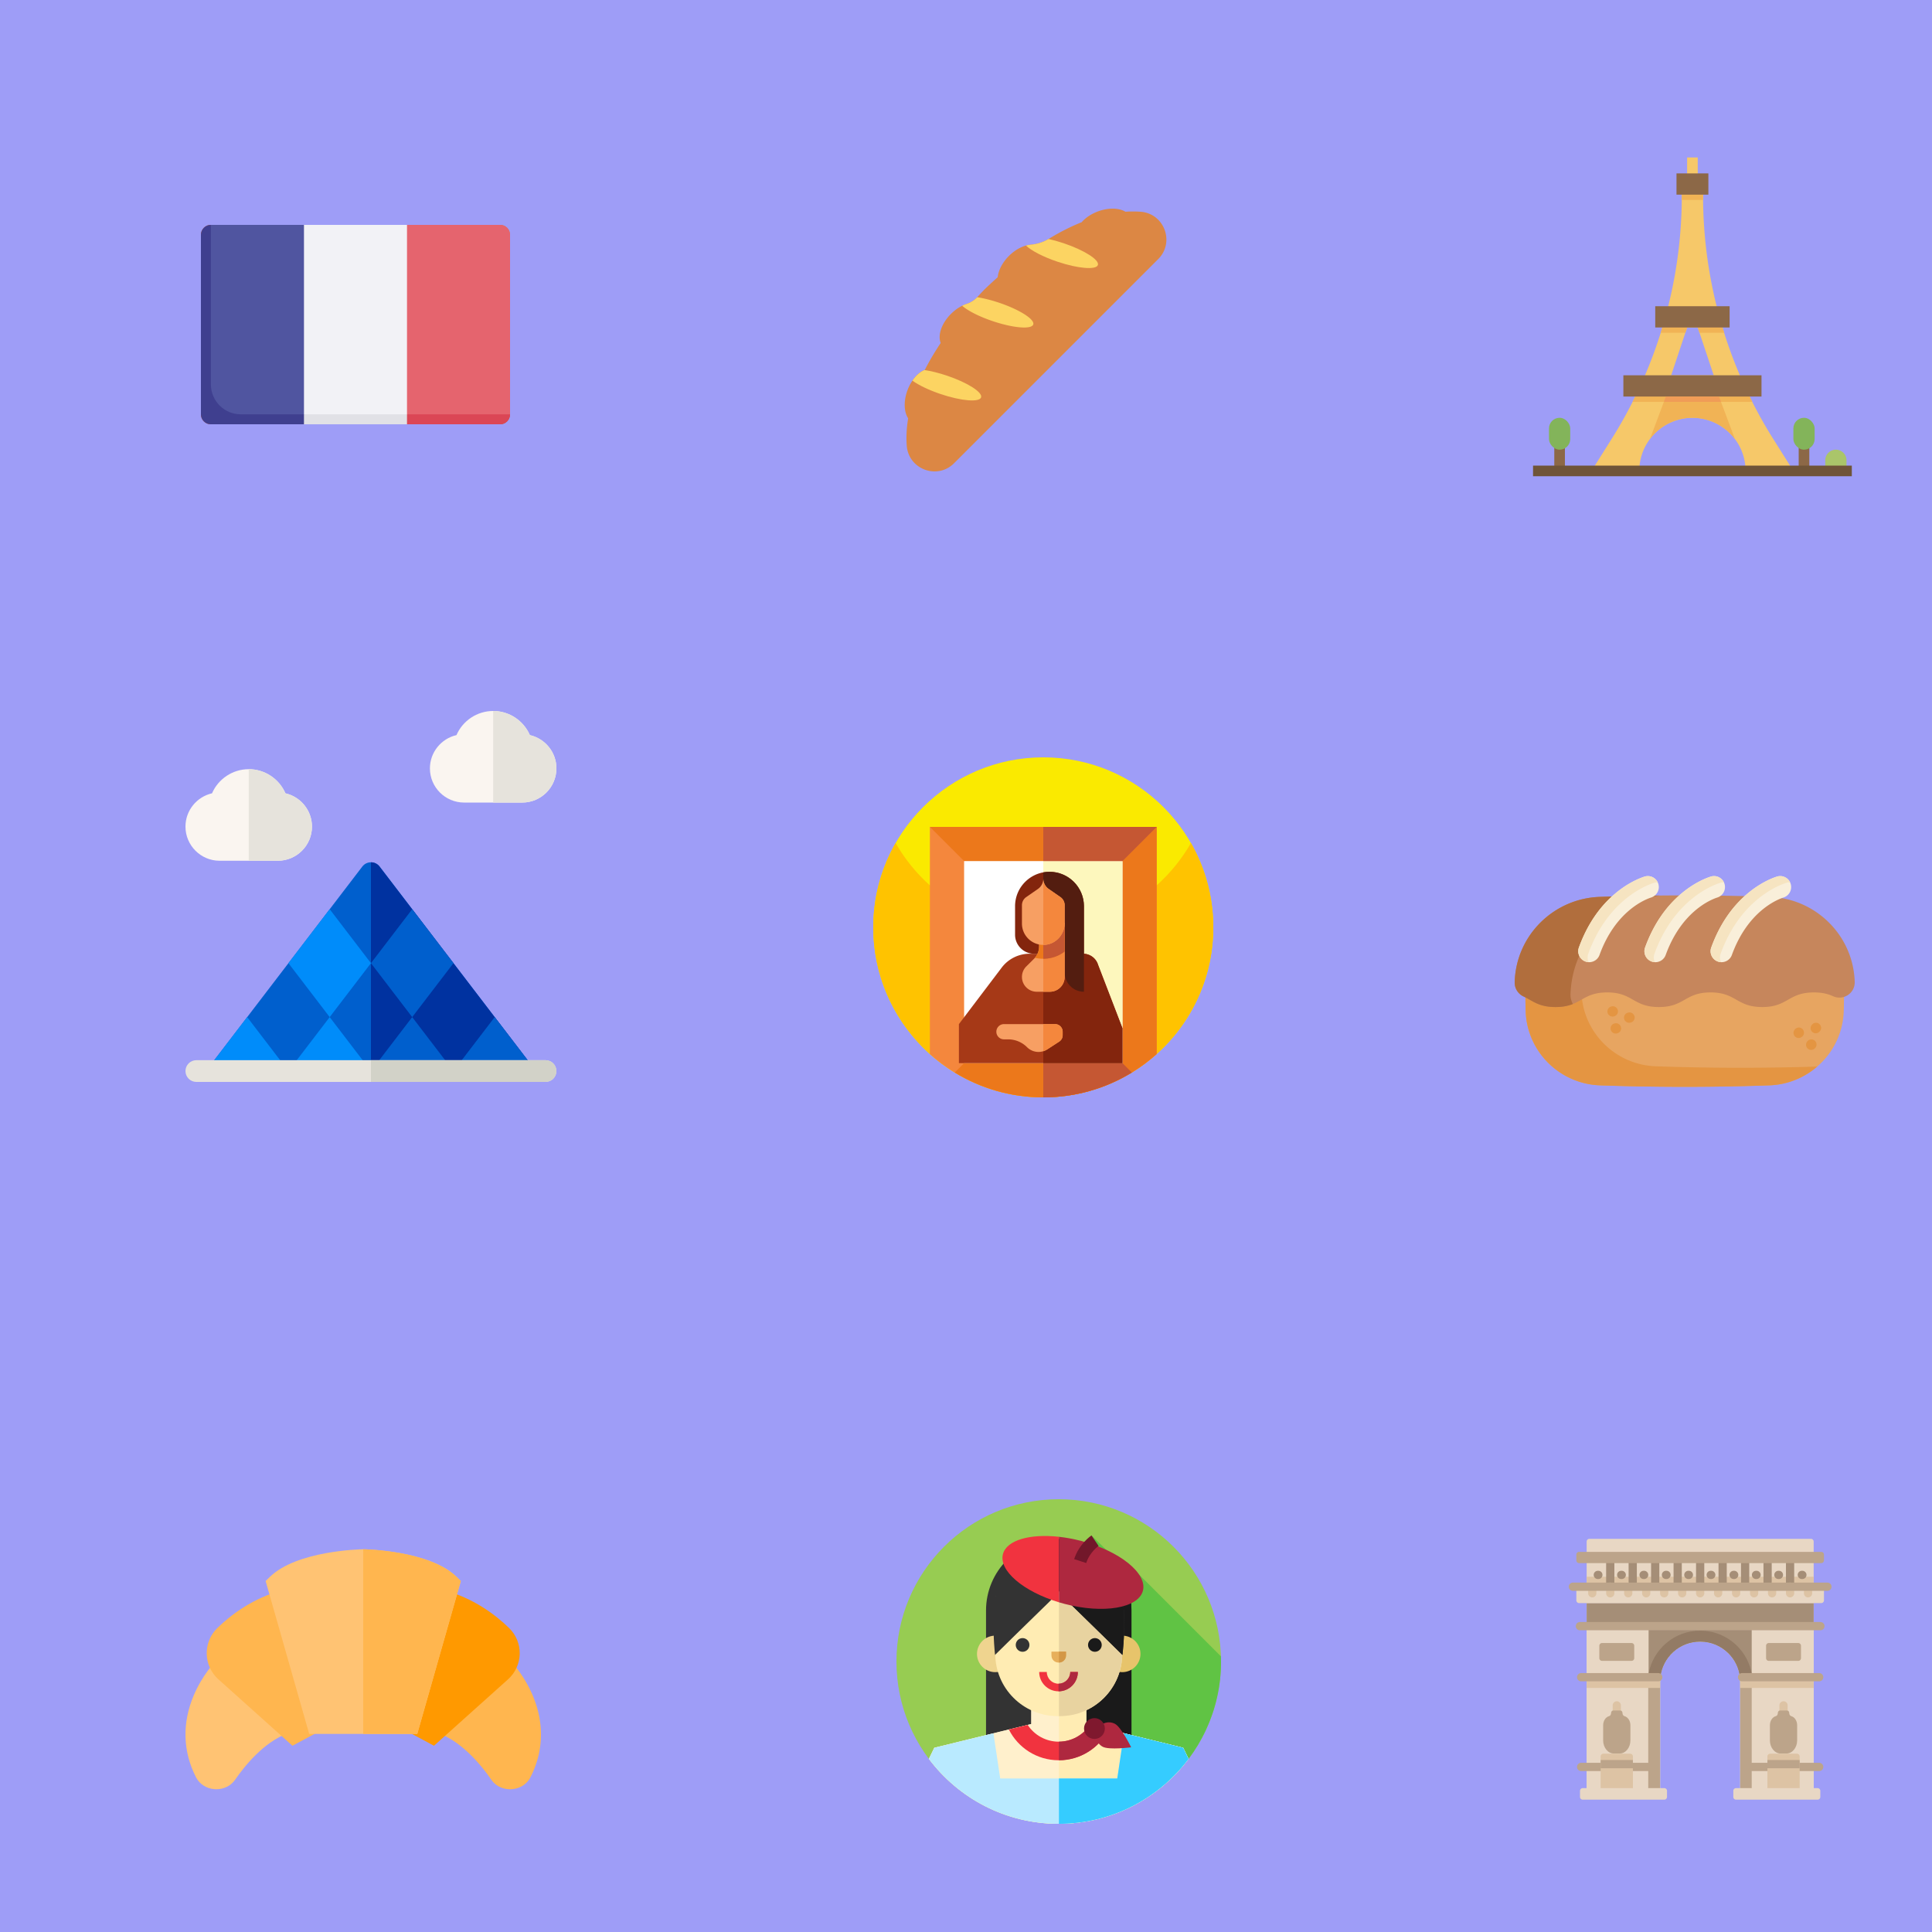 <svg version="1.1"
      xmlns="http://www.w3.org/2000/svg"
      xmlns:xlink="http://www.w3.org/1999/xlink"  id="snapshot-74605" width="250" height="250" viewBox="0 0 250 250"><desc>This image was made on Patterninja.com</desc><defs>
<!-- image 54116 -->
<g id="transformed-54116" data-image="54116" transform="translate(26, 22) rotate(0, 20, 20)"><g><svg version="1.1" width="40px" height="40px" viewBox="0 0 40 40"><g id="original-54116"><svg xmlns="http://www.w3.org/2000/svg" viewBox="0 0 512 512" xmlns:xlink="http://www.w3.org/1999/xlink" version="1.1" preserveAspectRatio="xMidYMid meet">
  <path d="M495.484 90.839H16.516L7.817 101v294.151c0 9.122 7.395 16.516 16.516 16.516H502l10-7.021v-297.29c0-9.123-7.395-16.517-16.516-16.517z" fill="rgba(149, 204, 129, 1)" stroke="none"/>
  <path d="M16.516 355.097V90.839C7.395 90.839 0 98.233 0 107.355v297.29c0 9.122 7.395 16.516 16.516 16.516h478.968c9.121 0 16.516-7.395 16.516-16.516H66.065c-27.365 0-49.549-22.183-49.549-49.548z" fill="rgba(125, 189, 128, 1)" stroke="none"/>
  <path d="M440.141 252.473L264.588 145.614a16.515 16.515 0 0 0-17.175 0L71.859 252.473c-2.643 1.609-2.643 5.446 0 7.054l175.553 106.859a16.515 16.515 0 0 0 17.175 0L440.14 259.527c2.644-1.609 2.644-5.445.001-7.054z" fill="rgba(255, 224, 125, 1)" stroke="none"/>
  <path d="M256 189.936c-24.565 0-45.998 13.407-57.382 33.302l-6.616 16.302a66.202 66.202 0 0 0-2.067 16.459c0 36.486 29.578 66.064 66.064 66.064 29.834 0 55.05-19.776 63.252-46.935l2.792-17.509c.013-.539.02-1.079.02-1.62.001-36.485-29.577-66.063-66.063-66.063z" fill="rgba(80, 85, 160, 1)" stroke="none"/>
  <path d="M192.002 239.541c45.894.372 89.785 12.681 127.25 35.589a65.88 65.88 0 0 0 2.792-17.509c-36.905-21.207-79.232-33.007-123.427-34.382a65.78 65.78 0 0 0-6.615 16.302z" fill="rgba(255, 255, 255, 1)" stroke="none"/>
</svg>
</g></svg></g></g>
<!-- /image 54116 -->

<!-- image 85395 -->
<g id="transformed-85395" data-image="85395" transform="translate(26, 22) rotate(0, 20, 20)"><g><svg version="1.1" width="40px" height="40px" viewBox="0 0 40 40"><g id="original-85395"><svg xmlns="http://www.w3.org/2000/svg" viewBox="0 0 512 512" xmlns:xlink="http://www.w3.org/1999/xlink" version="1.1" preserveAspectRatio="xMidYMid meet">
  <path d="M495.484 90.839H16.516L7.817 101v294.151c0 9.122 7.395 16.516 16.516 16.516H502l10-7.021v-297.29c0-9.123-7.395-16.517-16.516-16.517z" fill="rgba(229, 100, 110, 1)" stroke="none"/>
  <path d="M16.516 355.097V90.839C7.395 90.839 0 98.233 0 107.355v297.29c0 9.122 7.395 16.516 16.516 16.516h478.968c9.121 0 16.516-7.395 16.516-16.516H66.065c-27.365 0-49.549-22.183-49.549-49.548z" fill="rgba(219, 70, 85, 1)" stroke="none"/>
  <path d="M144.611 186.742l-26.589-.233-13.055-28.57c-1.233-3.699-6.465-3.699-7.699 0l-9.528 28.57-30.116.233c-3.899.03-5.516 5.006-2.379 7.323l24.227 17.891-9.084 28.714c-1.176 3.718 3.056 6.793 6.229 4.526l24.502-17.513 24.502 17.513c3.172 2.267 7.405-.808 6.229-4.526l-9.084-28.714 24.227-17.891c3.134-2.317 1.517-7.293-2.382-7.323z" fill="rgba(255, 224, 125, 1)" stroke="none"/>
  <path d="M176.121 133.827l-5.431-.048-3.653-7.995a5.04 5.04 0 0 0-9.367.5l-2.499 7.494-7.223.056c-4.63.036-6.55 5.944-2.825 8.695l5.81 4.291-2.179 6.886c-1.397 4.414 3.629 8.066 7.396 5.374l5.876-4.2 5.876 4.2c3.767 2.692 8.793-.959 7.396-5.374l-2.179-6.886 5.822-4.299c3.722-2.748 1.807-8.654-2.82-8.694z" fill="rgba(255, 224, 125, 1)" stroke="none"/>
  <path d="M176.121 264.924l-5.431-.048-3.653-7.995a5.04 5.04 0 0 0-9.367.5l-2.499 7.494-7.223.056c-4.63.036-6.55 5.944-2.825 8.695l5.81 4.291-2.179 6.886c-1.397 4.414 3.629 8.066 7.396 5.374l5.876-4.2 5.876 4.2c3.767 2.692 8.793-.959 7.396-5.374l-2.179-6.886 5.822-4.299c3.722-2.749 1.807-8.654-2.82-8.694z" fill="rgba(255, 224, 125, 1)" stroke="none"/>
  <path d="M214.658 224.321l-5.431-.048-3.653-7.995a5.04 5.04 0 0 0-9.367.5l-2.499 7.494-7.223.056c-4.63.036-6.55 5.944-2.825 8.695l5.81 4.291-2.179 6.886c-1.397 4.414 3.63 8.066 7.396 5.374l5.876-4.2 5.876 4.2c3.767 2.692 8.793-.959 7.396-5.374l-2.179-6.886 5.822-4.299c3.723-2.748 1.807-8.653-2.82-8.694z" fill="rgba(255, 224, 125, 1)" stroke="none"/>
  <path d="M214.658 170.644l-5.431-.048-3.653-7.995a5.04 5.04 0 0 0-9.367.5l-2.499 7.494-7.223.056c-4.63.036-6.55 5.944-2.825 8.695l5.81 4.291-2.179 6.886c-1.397 4.414 3.63 8.066 7.396 5.374l5.876-4.2 5.876 4.2c3.767 2.692 8.793-.959 7.396-5.374l-2.179-6.886 5.822-4.299c3.723-2.748 1.807-8.653-2.82-8.694z" fill="rgba(255, 224, 125, 1)" stroke="none"/>
</svg>
</g></svg></g></g>
<!-- /image 85395 -->

<!-- image 85587 -->
<g id="transformed-85587" data-image="85587" transform="translate(26, 22) rotate(0, 20, 20)"><g><svg version="1.1" width="40px" height="40px" viewBox="0 0 40 40"><g id="original-85587"><svg xmlns="http://www.w3.org/2000/svg" viewBox="0 0 512 512" xmlns:xlink="http://www.w3.org/1999/xlink" version="1.1" preserveAspectRatio="xMidYMid meet">
  <path d="M170.667 90.839H16.516l-6.032 16.516v289.796c0 9.121 7.395 16.516 16.516 16.516h143.667l19.269-17.283V115.616z" fill="rgba(80, 85, 160, 1)" stroke="none"/>
  <path d="M341.333 413.5h154.151L512 404.645v-297.29c0-9.121-7.395-16.516-16.516-16.516H341.333l-19.269 24.778v280.768z" fill="rgba(229, 100, 110, 1)" stroke="none"/>
  <path d="M512 404.645H328.489l12.844 16.516h154.151c9.121 0 16.516-7.394 16.516-16.516z" fill="rgba(219, 70, 85, 1)" stroke="none"/>
  <path d="M16.516 355.097V90.839C7.395 90.839 0 98.233 0 107.355v297.29c0 9.122 7.395 16.516 16.516 16.516h154.151l12.844-16.516H66.065c-27.365 0-49.549-22.183-49.549-49.548z" fill="rgba(63, 63, 143, 1)" stroke="none"/>
  <path d="M187.333 413.667h141l13-9.022V90.839H170.667v313.806z" fill="rgba(242, 242, 246, 1)" stroke="none"/>
  <path d="M170.667 404.645h170.666v16.516H170.667z" fill="rgba(225, 225, 230, 1)" stroke="none"/>
</svg>
</g></svg></g></g>
<!-- /image 85587 -->

<!-- image 93957 -->
<g id="transformed-93957" data-image="93957" transform="translate(117, 27) rotate(0, 17, 17)"><g><svg version="1.1" width="34px" height="34px" viewBox="0 0 34 34"><g id="original-93957"><svg xmlns="http://www.w3.org/2000/svg" viewBox="0 0 468.293 468.293" xmlns:xlink="http://www.w3.org/1999/xlink" version="1.1" preserveAspectRatio="xMidYMid meet">
  <path d="M452.769 89.882L88.933 453.718C58.927 483.724 7.628 464.538 4.56 422.24c-1.043-14.338-.47-30.538 2.537-48.517-7.507-11.352-8.427-30.763-1.166-50.214 2.353-6.32 5.359-12.027 8.755-17.018 6.136-9 13.664-15.627 21.293-18.879l.02-.02c.287-.164.573-.245.859-.368 7.711-15.156 17.059-31.09 28.247-47.801-5.604-13.664 1.391-34.936 18.245-51.79 6.259-6.259 13.111-11.147 19.963-14.563a59.827 59.827 0 0 1 7.829-3.237c7.193-2.375 13.741-6.33 18.885-11.891l.102-.11.02-.02a952.366 952.366 0 0 1 12.927-13.786 850.92 850.92 0 0 1 23.625-21.825c1.186-12.067 8.14-26.058 19.983-37.901 9.45-9.449 20.29-15.79 30.415-18.552 2.676-.749 5.308-1.237 7.851-1.459 11.346-.992 22.38-4.199 32.116-10.108l.184-.112c21.006-12.784 40.683-22.561 59.071-29.904 6.75-7.732 16.732-14.645 28.881-19.186 18.879-7.057 37.697-6.361 49.192.511 9.552-.634 18.552-.593 26.897.021 42.298 3.067 61.485 54.365 31.478 84.371z" fill="rgba(220, 135, 68, 1)" stroke="none"/>
  <path d="M137.082 336.394c-3.068 9.082-35.324 6.443-72.019-5.911-21.354-7.2-39.537-16.057-50.378-23.993 6.136-9 13.664-15.627 21.293-18.879l.02-.02c11.618 1.718 25.506 5.093 40.111 10.002 36.715 12.333 64.021 29.699 60.973 38.801z" fill="rgba(252, 212, 98, 1)" stroke="none"/>
  <path d="M230.005 206.449c-3.048 9.061-35.304 6.422-72.019-5.911-24.462-8.223-44.753-18.695-54.673-27.47a59.827 59.827 0 0 1 7.829-3.237c7.193-2.375 13.741-6.33 18.885-11.891l.102-.11.02-.02c11.352 1.779 24.79 5.072 38.903 9.818 36.735 12.354 64 29.719 60.953 38.821z" fill="rgba(252, 212, 98, 1)" stroke="none"/>
  <path d="M345.243 100.457c-3.069 9.082-35.284 6.443-72.019-5.911-25.752-8.652-46.86-19.779-56.126-28.799 2.672-.748 5.299-1.235 7.837-1.458 11.358-.997 22.384-4.191 32.13-10.109l.184-.112c8.448 1.861 17.59 4.377 27.04 7.568 36.716 12.373 64.022 29.739 60.954 38.821z" fill="rgba(252, 212, 98, 1)" stroke="none"/>
</svg>
</g></svg></g></g>
<!-- /image 93957 -->

<!-- image 13219 -->
<g id="transformed-13219" data-image="13219" transform="translate(197, 19) rotate(0, 22, 22)"><g><svg version="1.1" width="44px" height="44px" viewBox="0 0 44 44"><g id="original-13219"><svg xmlns="http://www.w3.org/2000/svg" viewBox="0 0 512 512" xmlns:xlink="http://www.w3.org/1999/xlink" version="1.1" preserveAspectRatio="xMidYMid meet">
  <path d="M377.792 440.022A688 688 0 0 1 272 73.447V64h-32v9.447a688 688 0 0 1-105.792 366.575L104 488h72a80 80 0 0 1 160 0h72zM224 344l24-72h16l24 72z" fill="rgba(246, 200, 105, 1)" stroke="none"/>
  <path d="M216 376l-24 64h.109a79.782 79.782 0 0 1 127.782 0H320l-24-64z" fill="rgba(241, 179, 85, 1)" stroke="none"/>
  <path d="M248 16h16v32h-16z" fill="rgba(246, 200, 105, 1)" stroke="none"/>
  <path d="M346.185 384c-5.339-10.553-10.445-21.208-15.224-32H181.039c-4.779 10.792-9.885 21.447-15.224 32z" fill="rgba(241, 179, 85, 1)" stroke="none"/>
  <path d="M294.6 248h-77.2q-4.225 16.111-9.229 32h37.166l2.663-8h16l2.667 8h37.166q-5-15.886-9.233-32z" fill="rgba(241, 179, 85, 1)" stroke="none"/>
  <path d="M48 448h16v40H48z" fill="rgba(140, 104, 71, 1)" stroke="none"/>
  <rect width="32" height="48" x="40" y="408" rx="16" fill="rgba(131, 180, 90, 1)" stroke="none"/>
  <path d="M416 448h16v40h-16z" fill="rgba(140, 104, 71, 1)" stroke="none"/>
  <rect width="32" height="48" x="408" y="408" rx="16" fill="rgba(131, 180, 90, 1)" stroke="none"/>
  <path d="M488 488v-16a16 16 0 0 0-16-16 16 16 0 0 0-16 16v16z" fill="rgba(170, 197, 106, 1)" stroke="none"/>
  <path d="M16 480h480v16H16z" fill="rgba(111, 84, 56, 1)" stroke="none"/>
  <path d="M240 64h32v16h-32z" fill="rgba(241, 179, 85, 1)" stroke="none"/>
  <path d="M200 240h112v32H200z" fill="rgba(140, 104, 71, 1)" stroke="none"/>
  <path d="M152 344h208v32H152z" fill="rgba(140, 104, 71, 1)" stroke="none"/>
  <path d="M299 384l-3-8h-80l-3 8z" fill="rgba(240, 156, 87, 1)" stroke="none"/>
  <path d="M232 40h48v32h-48z" fill="rgba(140, 104, 71, 1)" stroke="none"/>
</svg>
</g></svg></g></g>
<!-- /image 13219 -->

<!-- image 79716 -->
<g id="transformed-79716" data-image="79716" transform="translate(24, 92) rotate(0, 24, 24)"><g><svg version="1.1" width="48px" height="48px" viewBox="0 0 48 48"><g id="original-79716"><svg xmlns="http://www.w3.org/2000/svg" viewBox="0 0 512 512" xmlns:xlink="http://www.w3.org/1999/xlink" version="1.1" preserveAspectRatio="xMidYMid meet">
  <path d="M28.251 497l215.833-282.256c6.004-7.851 17.827-7.851 23.831 0L483.749 497z" fill="rgba(0, 95, 205, 1)" stroke="none"/>
  <path d="M267.916 214.744c-3.002-3.926-7.459-5.888-11.916-5.888V497h227.749z" fill="rgba(0, 50, 160, 1)" stroke="none"/>
  <path d="M142.126 348.081l56.937 74.455L256 348.081l-56.937-74.464z" fill="rgba(0, 140, 250, 1)" stroke="none"/>
  <path d="M256 348.081l56.937 74.455 56.937-74.455-56.937-74.464z" fill="rgba(0, 95, 205, 1)" stroke="none"/>
  <path d="M142.126 497H256l-56.937-74.464z" fill="rgba(0, 140, 250, 1)" stroke="none"/>
  <path d="M369.874 497h113.875l-56.938-74.464z" fill="rgba(0, 95, 205, 1)" stroke="none"/>
  <path d="M256 497h113.874l-56.937-74.464z" fill="rgba(0, 95, 205, 1)" stroke="none"/>
  <path d="M28.251 497h113.875l-56.937-74.464z" fill="rgba(0, 140, 250, 1)" stroke="none"/>
  <path d="M464.866 126.4h-80.333c-25.989 0-47.133-21.144-47.133-47.133 0-22.385 15.688-41.176 36.646-45.958C382.628 13.486 402.43 0 424.7 0c22.262 0 42.063 13.486 50.65 33.309C496.312 38.088 512 56.879 512 79.267c0 25.989-21.145 47.133-47.134 47.133z" fill="rgba(250, 245, 240, 1)" stroke="none"/>
  <path d="M127.467 206.733H47.134C21.145 206.733 0 185.589 0 159.6c0-22.385 15.688-41.176 36.646-45.957 8.583-19.823 28.386-33.31 50.654-33.31 22.261 0 42.063 13.486 50.65 33.309 20.96 4.779 36.649 23.571 36.649 45.958.001 25.989-21.143 47.133-47.132 47.133z" fill="rgba(250, 245, 240, 1)" stroke="none"/>
  <path d="M127.467 206.733c25.989 0 47.133-21.144 47.133-47.133 0-22.387-15.689-41.179-36.649-45.958-8.588-19.823-28.39-33.309-50.65-33.309v126.4z" fill="rgba(230, 227, 220, 1)" stroke="none"/>
  <path d="M464.866 126.4c25.989 0 47.134-21.144 47.134-47.133 0-22.387-15.688-41.179-36.649-45.958C466.763 13.486 446.962 0 424.7 0v126.4z" fill="rgba(230, 227, 220, 1)" stroke="none"/>
  <path d="M497 512H15c-8.284 0-15-6.716-15-15s6.716-15 15-15h482c8.284 0 15 6.716 15 15s-6.716 15-15 15z" fill="rgba(230, 227, 220, 1)" stroke="none"/>
  <path d="M512 497c0-8.284-6.716-15-15-15H256v30h241c8.284 0 15-6.716 15-15z" fill="rgba(210, 210, 200, 1)" stroke="none"/>
</svg>
</g></svg></g></g>
<!-- /image 79716 -->

<!-- image 73121 -->
<g id="transformed-73121" data-image="73121" transform="translate(113, 98) rotate(0, 22, 22)"><g><svg version="1.1" width="44px" height="44px" viewBox="0 0 44 44"><g id="original-73121"><svg xmlns="http://www.w3.org/2000/svg" viewBox="0 0 512 512" xmlns:xlink="http://www.w3.org/1999/xlink" version="1.1" preserveAspectRatio="xMidYMid meet">
  <circle cx="256" cy="256" r="256" fill="rgba(250, 234, 0, 1)" stroke="none"/>
  <path d="M512 256c0 87.11-43.52 164.07-110 210.31a256.268 256.268 0 0 1-50.82 27.41 254.47 254.47 0 0 1-58.99 15.74c-11.82 1.68-23.9 2.54-36.19 2.54s-24.37-.86-36.19-2.54a254.47 254.47 0 0 1-58.99-15.74A256.313 256.313 0 0 1 110 466.31C43.52 420.07 0 343.11 0 256c0-46.22 12.25-89.57 33.68-127C77.8 206.07 160.84 258 256 258s178.21-51.93 222.32-129C499.75 166.43 512 209.78 512 256z" fill="rgba(255, 195, 0, 1)" stroke="none"/>
  <path d="M85.24 104.71v342.02C130.54 487.31 190.39 512 256 512s125.46-24.69 170.76-65.27V104.71z" fill="rgba(244, 135, 61, 1)" stroke="none"/>
  <path d="M426.763 104.709l-51.552 51.552H136.789l-51.552-51.552z" fill="rgba(236, 120, 27, 1)" stroke="none"/>
  <path d="M256 104.71V512c65.61 0 125.46-24.69 170.76-65.27V104.71z" fill="rgba(236, 120, 27, 1)" stroke="none"/>
  <path d="M375.211 156.261v304.187H136.789V156.261z" fill="rgba(255, 255, 255, 1)" stroke="none"/>
  <path d="M389.33 474.57C350.5 498.32 304.85 512 256 512s-94.5-13.68-133.33-37.43l14.12-14.12h238.42z" fill="rgba(236, 120, 27, 1)" stroke="none"/>
  <path d="M256 156.261v304.187h119.211V156.261z" fill="rgba(253, 247, 189, 1)" stroke="none"/>
  <path d="M426.763 104.709l-51.552 51.552H256v-51.552z" fill="rgba(197, 87, 51, 1)" stroke="none"/>
  <path d="M389.33 474.57C350.5 498.32 304.85 512 256 512v-51.55h119.21z" fill="rgba(197, 87, 51, 1)" stroke="none"/>
  <path d="M375.211 407.902v52.546H128.948v-58.767l64.44-85.076a52.759 52.759 0 0 1 42.048-20.894h80.482a23.594 23.594 0 0 1 22.594 16.776z" fill="rgba(166, 57, 23, 1)" stroke="none"/>
  <path d="M338.512 312.487a23.593 23.593 0 0 0-22.594-16.776H256v164.737h119.211v-52.546z" fill="rgba(131, 37, 13, 1)" stroke="none"/>
  <path d="M317.2 224.186v128.765c-16.013 0-28.987-12.974-28.987-28.987v-28.253h-46.022c-15.826 0-28.671-12.83-28.671-28.67v-42.855c0-14.314 5.803-27.274 15.192-36.648 7.287-7.286 16.719-12.427 27.288-14.342a51.401 51.401 0 0 1 9.36-.85c28.628 0 51.84 23.213 51.84 51.84z" fill="rgba(131, 37, 13, 1)" stroke="none"/>
  <path d="M265.36 172.346c-3.197 0-6.321.288-9.36.85v122.516h32.213v28.253c0 16.013 12.974 28.987 28.987 28.987V224.186c0-28.627-23.212-51.84-51.84-51.84z" fill="rgba(83, 29, 16, 1)" stroke="none"/>
  <path d="M288.213 249.458v81.173c0 12.326-9.994 22.32-22.32 22.32h-19.699c-12.326 0-22.32-9.994-22.32-22.32 0-2.981.59-5.904 1.714-8.597a22.198 22.198 0 0 1 4.896-7.258l11.477-11.376a21.872 21.872 0 0 0 1.483-1.613 26.165 26.165 0 0 0 6.264-16.992v-35.338h38.505z" fill="rgba(247, 159, 99, 1)" stroke="none"/>
  <path d="M256 249.458v103.493h9.893c12.326 0 22.32-9.994 22.32-22.32v-81.173z" fill="rgba(244, 135, 61, 1)" stroke="none"/>
  <path d="M249.707 249.458v35.338c0 6.25-2.232 12.269-6.264 16.992A52.833 52.833 0 0 0 256 303.286c.648 0 1.296-.014 1.944-.029 11.419-.403 21.859-4.392 30.269-10.886v-42.912h-38.506z" fill="rgba(236, 120, 27, 1)" stroke="none"/>
  <path d="M256 249.458v53.827c.648 0 1.296-.014 1.944-.029 11.419-.403 21.859-4.392 30.269-10.886v-42.912z" fill="rgba(197, 87, 51, 1)" stroke="none"/>
  <path d="M288.213 222.703v26.755c0 17.453-13.565 32.314-31.003 32.933-.403.014-.806.014-1.21.014-17.755-.043-32.126-14.429-32.126-32.184v-27.519c0-4.91 2.405-9.504 6.437-12.298l17.626-12.211a18.813 18.813 0 0 0 8.107-15.495 18.831 18.831 0 0 0 8.122 15.494l17.611 12.211a14.966 14.966 0 0 1 6.436 12.3z" fill="rgba(247, 159, 99, 1)" stroke="none"/>
  <path d="M285.189 413.158v5.242a11.48 11.48 0 0 1-5.213 9.619l-17.871 11.621a24.814 24.814 0 0 1-6.106 2.866 24.485 24.485 0 0 1-7.186 1.08 24.349 24.349 0 0 1-17.251-7.142 40.369 40.369 0 0 0-28.555-11.822h-6.206a11.427 11.427 0 0 1-8.107-3.355c-2.074-2.088-3.355-4.939-3.355-8.107 0-6.336 5.126-11.477 11.463-11.477h76.925c6.336-.002 11.462 5.139 11.462 11.475z" fill="rgba(247, 159, 99, 1)" stroke="none"/>
  <path d="M281.776 210.405l-17.611-12.211a18.833 18.833 0 0 1-8.122-15.494L256 282.406c.403 0 .806 0 1.21-.014 17.438-.619 31.003-15.48 31.003-32.933v-26.755c0-4.911-2.405-9.505-6.437-12.299z" fill="rgba(244, 135, 61, 1)" stroke="none"/>
  <path d="M273.727 401.681H256v40.824a24.795 24.795 0 0 0 6.106-2.866l17.871-11.621a11.484 11.484 0 0 0 5.213-9.619v-5.242c-.001-6.335-5.127-11.476-11.463-11.476z" fill="rgba(244, 135, 61, 1)" stroke="none"/>
</svg>
</g></svg></g></g>
<!-- /image 73121 -->

<!-- image 27695 -->
<g id="transformed-27695" data-image="27695" transform="translate(196, 105) rotate(0, 22, 22)"><g><svg version="1.1" width="44px" height="44px" viewBox="0 0 44 44"><g id="original-27695"><svg xmlns="http://www.w3.org/2000/svg" viewBox="0 0 512 512" xmlns:xlink="http://www.w3.org/1999/xlink" version="1.1" preserveAspectRatio="xMidYMid meet">
  <path d="M383.33 145.145a3648.459 3648.459 0 0 0-254.642 0C67.807 147.27 18.563 195.918 16.545 256.803a663.532 663.532 0 0 0 0 43.981c2.019 60.885 51.263 109.533 112.144 111.658a3648.459 3648.459 0 0 0 254.642 0c60.881-2.125 110.125-50.773 112.144-111.658.486-14.66.486-29.32 0-43.981-2.019-60.885-51.264-109.533-112.145-111.658z" fill="rgba(231, 165, 97, 1)" stroke="none"/>
  <path d="M455.546 384.136c-19.487 16.855-44.654 27.336-72.211 28.305a3651.065 3651.065 0 0 1-254.647 0c-60.871-2.125-110.116-50.775-112.142-111.657a666.333 666.333 0 0 1 0-43.983c2.026-60.882 51.271-109.532 112.142-111.657 3.93-.132 7.861-.264 11.791-.385-23.571 20.356-38.819 50.027-39.931 83.352a666.333 666.333 0 0 0 0 43.983c2.026 60.882 51.26 109.532 112.142 111.657a3645.08 3645.08 0 0 0 242.856.385z" fill="rgba(228, 149, 66, 1)" stroke="none"/>
  <path d="M511.987 256.625c.561 17.054-17.061 28.641-32.603 21.599-7.206-3.265-15.854-5.714-28.83-5.714-38.918 0-38.918 22.019-77.825 22.019s-38.907-22.019-77.814-22.019c-38.918 0-38.918 22.019-77.825 22.019s-38.907-22.019-77.814-22.019-38.907 22.019-77.814 22.019c-25.356 0-34.187-9.354-48.034-15.867C5.065 274.728-.285 266.3.014 257.063l.026-.802c1.112-33.633 14.918-65.253 38.863-89.033 23.868-23.703 55.553-37.41 89.209-38.588a3698.538 3698.538 0 0 1 127.896-2.224c42.441 0 85.466.749 127.896 2.224 33.667 1.178 65.341 14.885 89.209 38.588 23.945 23.78 37.751 55.399 38.863 89.033l.011.364z" fill="rgba(198, 134, 92, 1)" stroke="none"/>
  <path d="M84.051 275.03c0 .066 0 .132-.011.198a28.033 28.033 0 0 0 3.611 14.708c-6.683 2.686-14.764 4.591-26.191 4.591-25.355 0-34.184-9.358-48.034-15.876-8.367-3.93-13.718-12.364-13.409-21.6 0-.264.011-.528.022-.793 1.112-33.634 14.918-65.253 38.863-89.033 23.868-23.703 55.553-37.421 89.209-38.588a3670.652 3670.652 0 0 1 89.682-2.015c-33.237 4.712-64.042 19.96-88.097 43.839-28.129 27.933-44.335 65.068-45.645 104.569z" fill="rgba(177, 110, 61, 1)" stroke="none"/>
  <path d="M112.214 226.99a16.48 16.48 0 0 1-5.628-.993c-8.574-3.109-13.005-12.58-9.896-21.154 12.312-33.955 30.942-61.477 55.373-81.802 19.437-16.171 36.834-22.81 43.412-24.914 8.684-2.78 17.981 2.012 20.76 10.699 2.778 8.687-2.012 17.981-10.699 20.76-8.769 2.804-53.734 20.158-77.796 86.516-2.435 6.714-8.774 10.888-15.526 10.888z" fill="rgba(249, 239, 218, 1)" stroke="none"/>
  <path d="M215.434 106.791a16.335 16.335 0 0 0-5.857.771c-6.573 2.103-23.978 8.741-43.41 24.914-24.43 20.323-43.058 47.847-55.377 81.8a16.423 16.423 0 0 0 .606 12.694 16.455 16.455 0 0 1-4.811-.969c-8.565-3.105-13.002-12.584-9.886-21.149 12.308-33.964 30.936-61.487 55.366-81.811 19.443-16.173 36.837-22.8 43.41-24.914 7.981-2.555 16.48 1.288 19.959 8.664z" fill="rgba(246, 228, 193, 1)" stroke="none"/>
  <path d="M211.854 226.99a16.48 16.48 0 0 1-5.628-.993c-8.574-3.109-13.005-12.58-9.896-21.154 12.312-33.955 30.942-61.477 55.373-81.802 19.437-16.171 36.834-22.81 43.412-24.914 8.684-2.78 17.981 2.012 20.76 10.699 2.778 8.687-2.012 17.981-10.699 20.76-8.769 2.804-53.734 20.158-77.796 86.516-2.435 6.714-8.774 10.888-15.526 10.888z" fill="rgba(249, 239, 218, 1)" stroke="none"/>
  <path d="M315.075 106.791a16.335 16.335 0 0 0-5.857.771c-6.573 2.103-23.978 8.741-43.41 24.914-24.43 20.323-43.058 47.847-55.377 81.8a16.423 16.423 0 0 0 .606 12.694 16.455 16.455 0 0 1-4.811-.969c-8.565-3.105-13.002-12.584-9.886-21.149 12.308-33.964 30.936-61.487 55.366-81.811 19.443-16.173 36.837-22.8 43.41-24.914 7.98-2.555 16.48 1.288 19.959 8.664z" fill="rgba(246, 228, 193, 1)" stroke="none"/>
  <g>
    <path d="M311.494 226.99a16.48 16.48 0 0 1-5.628-.993c-8.574-3.109-13.005-12.58-9.896-21.154 12.312-33.955 30.942-61.477 55.373-81.802 19.437-16.171 36.834-22.81 43.412-24.914 8.684-2.78 17.981 2.012 20.76 10.699 2.778 8.687-2.012 17.981-10.699 20.76-8.769 2.804-53.734 20.158-77.796 86.516-2.435 6.714-8.774 10.888-15.526 10.888z" fill="rgba(249, 239, 218, 1)" stroke="none"/>
    <path d="M414.715 106.791a16.335 16.335 0 0 0-5.857.771c-6.573 2.103-23.978 8.741-43.41 24.914-24.43 20.323-43.058 47.847-55.377 81.8a16.423 16.423 0 0 0 .606 12.694 16.455 16.455 0 0 1-4.811-.969c-8.565-3.105-13.002-12.584-9.886-21.149 12.308-33.964 30.936-61.487 55.366-81.811 19.443-16.173 36.837-22.8 43.41-24.914 7.981-2.555 16.48 1.288 19.959 8.664z" fill="rgba(246, 228, 193, 1)" stroke="none"/>
  </g>
  <g>
    <path d="M446.421 359.041a7.727 7.727 0 0 1-5.608-13.04l.378-.399a7.727 7.727 0 0 1 11.22 10.626l-.378.399a7.71 7.71 0 0 1-5.612 2.414z" fill="rgba(228, 149, 66, 1)" stroke="none"/>
    <path d="M453.296 334.037a7.726 7.726 0 0 1-5.604-13.043l.379-.399a7.726 7.726 0 1 1 11.212 10.634l-.379.399a7.71 7.71 0 0 1-5.608 2.409z" fill="rgba(228, 149, 66, 1)" stroke="none"/>
    <path d="M427.546 341.152a7.727 7.727 0 0 1-5.608-13.04l.378-.399a7.727 7.727 0 0 1 11.22 10.626l-.378.399a7.71 7.71 0 0 1-5.612 2.414z" fill="rgba(228, 149, 66, 1)" stroke="none"/>
    <g>
      <path d="M152.116 334.438a7.728 7.728 0 0 1-1.418-15.322l.541-.102a7.728 7.728 0 0 1 2.854 15.188l-.541.102c-.483.09-.963.134-1.436.134z" fill="rgba(228, 149, 66, 1)" stroke="none"/>
      <path d="M172.344 318.211a7.726 7.726 0 0 1-1.417-15.321l.541-.102a7.726 7.726 0 1 1 2.851 15.187l-.541.102a7.719 7.719 0 0 1-1.434.134z" fill="rgba(228, 149, 66, 1)" stroke="none"/>
      <path d="M147.311 308.88a7.727 7.727 0 0 1-1.424-15.32l.541-.102a7.727 7.727 0 0 1 2.865 15.185l-.541.102a7.795 7.795 0 0 1-1.441.135z" fill="rgba(228, 149, 66, 1)" stroke="none"/>
    </g>
  </g>
</svg>
</g></svg></g></g>
<!-- /image 27695 -->

<!-- image 52203 -->
<g id="transformed-52203" data-image="52203" transform="translate(24, 193) rotate(0, 23, 23)"><g><svg version="1.1" width="46px" height="46px" viewBox="0 0 46 46"><g id="original-52203"><svg xmlns="http://www.w3.org/2000/svg" viewBox="0 0 511.999 511.999" xmlns:xlink="http://www.w3.org/1999/xlink" version="1.1" preserveAspectRatio="xMidYMid meet">
  <path d="M142.236 334.119l-5.166-14.085c-2.457.901-4.88 1.883-7.267 2.934l-75.746-67.935-.006-.005-10.733-10.481c-.765.783-18.87 19.519-31.399 49.073-16.924 39.928-15.807 80.713 3.233 117.948 5.099 9.971 15.186 16.388 26.983 17.164.803.054 1.601.079 2.394.079 11.021 0 21.01-5.059 27.059-13.82 13.46-19.494 41.207-54.095 75.814-66.786l-5.166-14.086z" fill="rgba(255, 195, 115, 1)" stroke="none"/>
  <path d="M500.079 293.619c-12.529-29.555-30.634-48.29-31.399-49.073l-10.739 10.486-75.747 67.936a124.164 124.164 0 0 0-7.267-2.934l-5.166 14.085-5.166 14.085c34.607 12.692 62.355 47.292 75.814 66.786 6.05 8.762 16.037 13.821 27.059 13.82.793 0 1.592-.025 2.394-.079 11.797-.776 21.885-7.193 26.982-17.164 19.042-37.235 20.16-78.02 3.235-117.948z" fill="rgba(255, 182, 79, 1)" stroke="none"/>
  <path d="M194.687 327.439l-48.841-171.491-3.772-14.532c-44.534 11.561-76.926 36.45-96.258 55.295-9.966 9.714-15.516 23.27-15.226 37.189.289 13.935 6.407 27.264 16.784 36.57l106.703 95.701 47.685-25.502-7.075-13.23z" fill="rgba(255, 182, 79, 1)" stroke="none"/>
  <path d="M466.182 196.711c-19.331-18.844-51.723-43.733-96.258-55.295l-3.773 14.534-48.84 171.489-7.075 13.23 47.685 25.502 106.703-95.701c10.376-9.307 16.495-22.637 16.784-36.57.29-13.92-5.261-27.475-15.226-37.189z" fill="rgba(255, 153, 0, 1)" stroke="none"/>
  <path d="M396.567 128.884l-62.738 220.237H178.17l-62.738-220.237 6.491-6.251c38.925-37.475 129.976-39.375 133.836-39.435l.24-.01.24.01c3.86.06 94.912 1.96 133.836 39.435l6.492 6.251z" fill="rgba(255, 195, 115, 1)" stroke="none"/>
  <path d="M396.567 128.884l-62.738 220.237h-77.83V83.188l.24.01c3.86.06 94.912 1.96 133.836 39.435l6.492 6.251z" fill="rgba(255, 182, 79, 1)" stroke="none"/>
</svg>
</g></svg></g></g>
<!-- /image 52203 -->

<!-- image 71106 -->
<g id="transformed-71106" data-image="71106" transform="translate(116, 194) rotate(0, 21, 21)"><g><svg version="1.1" width="42px" height="42px" viewBox="0 0 42 42"><g id="original-71106"><svg xmlns="http://www.w3.org/2000/svg" viewBox="0 0 512 512" xmlns:xlink="http://www.w3.org/1999/xlink" version="1.1" preserveAspectRatio="xMidYMid meet">
  <circle cx="256" cy="256" r="256" fill="rgba(151, 204, 82, 1)" stroke="none"/>
  <path d="M424.349 448.849C478.062 401.922 512 332.927 512 256c0-2.725-.057-5.437-.142-8.142L381.879 117.879 365 113l-57.349-55.931-73.974 201.108 190.672 190.672z" fill="rgba(96, 195, 68, 1)" stroke="none"/>
  <path d="M258.002 498.417h-4.005c-62.24 0-112.696-50.456-112.696-112.696V175.536c0-62.24 50.456-112.696 112.696-112.696h4.005c62.24 0 112.696 50.456 112.696 112.696V385.72c.001 62.241-50.455 112.697-112.696 112.697z" fill="rgba(51, 51, 51, 1)" stroke="none"/>
  <path d="M256.333 62.844v435.569c63.193-.174 114.365-49.679 114.365-110.725V173.569c.001-61.047-51.172-110.551-114.365-110.725z" fill="rgba(26, 26, 26, 1)" stroke="none"/>
  <circle cx="155.86" cy="243.98" r="28.808" fill="rgba(239, 212, 143, 1)" stroke="none"/>
  <circle cx="356.14" cy="243.98" r="28.808" fill="rgba(231, 196, 107, 1)" stroke="none"/>
  <path d="M460.799 409.616l-8.525-17.542-152.978-37.523v-30.788h-86.591v30.788L59.726 392.075l-8.525 17.542C97.907 471.784 172.255 512 256 512s158.093-40.215 204.799-102.384z" fill="rgba(255, 240, 204, 1)" stroke="none"/>
  <path d="M460.799 409.616l-8.525-17.542-152.978-37.523v-30.788h-86.591v30.788L59.726 392.075l-8.525 17.542C97.907 471.784 172.255 512 256 512s158.093-40.215 204.799-102.384z" fill="rgba(255, 240, 204, 1)" stroke="none"/>
  <path d="M460.799 409.616l-8.525-17.542-152.978-37.523v-30.788h-42.962v188.234c83.608-.106 157.821-40.295 204.465-102.381z" fill="rgba(255, 236, 179, 1)" stroke="none"/>
  <path d="M334.67 363.228l-29.618-7.265c-10.49 15.948-28.536 26.483-49.052 26.483s-38.562-10.535-49.052-26.483l-29.618 7.265c14.467 28.783 44.26 48.535 78.67 48.535s64.202-19.752 78.67-48.535z" fill="rgba(241, 51, 63, 1)" stroke="none"/>
  <path d="M334.67 363.229l-29.618-7.265c-10.433 15.861-28.341 26.364-48.719 26.478v29.316c34.269-.128 63.917-19.84 78.337-48.529z" fill="rgba(174, 40, 63, 1)" stroke="none"/>
  <path d="M257.748 342.14h-3.497c-54.342 0-98.395-44.053-98.395-98.395v-75.364c0-54.342 44.053-98.395 98.395-98.395h3.497c54.342 0 98.395 44.053 98.395 98.395v75.364c0 54.342-44.053 98.395-98.395 98.395z" fill="rgba(255, 236, 179, 1)" stroke="none"/>
  <path d="M256.333 73.145V342.14h1.415c54.339 0 98.389-44.048 98.395-98.385v-73.938c0-53.285-44.656-96.499-99.81-96.672z" fill="rgba(232, 211, 160, 1)" stroke="none"/>
  <circle cx="313.02" cy="229.85" r="10.803" fill="rgba(26, 26, 26, 1)" stroke="none"/>
  <circle cx="198.98" cy="229.85" r="10.803" fill="rgba(51, 51, 51, 1)" stroke="none"/>
  <path d="M256.354 257.642h-.708c-6.156 0-11.146-4.99-11.146-11.146v-6.068h23v6.068c0 6.155-4.99 11.146-11.146 11.146z" fill="rgba(231, 175, 91, 1)" stroke="none"/>
  <path d="M256.333 240.428v17.214h.021c6.156 0 11.146-4.99 11.146-11.146v-6.068h-11.167z" fill="rgba(211, 151, 70, 1)" stroke="none"/>
  <path d="M335.108 100.655c-26.4-25.486-56.956-34.263-79.108-34.263s-52.709 8.777-79.108 34.263c-34.2 33.017-21.389 144.962-21.389 144.962s55.747-54.977 85.173-83.385c5.943-5.737 11.061-11.819 15.324-18.01 4.263 6.19 9.381 12.272 15.324 18.01 29.426 28.408 85.173 83.385 85.173 83.385s14.161-110.643-21.389-144.962z" fill="rgba(51, 51, 51, 1)" stroke="none"/>
  <path d="M335.108 100.655c-26.269-25.36-56.649-34.172-78.775-34.259v78.298c4.197 6.028 9.199 11.947 14.99 17.538 29.426 28.408 85.173 83.385 85.173 83.385s14.161-110.643-21.388-144.962z" fill="rgba(26, 26, 26, 1)" stroke="none"/>
  <path d="M167.993 86.538c-6.824 26.049 32.168 59.092 88.34 76.03V59.247c-45.818-5.05-82.571 5.272-88.34 27.291z" fill="rgba(241, 51, 63, 1)" stroke="none"/>
  <path d="M291.401 65.799c-12.021-3.149-23.816-5.312-35.068-6.552v103.322c2.97.896 5.986 1.749 9.049 2.551 60.971 15.972 116.222 6.687 123.407-20.739 7.185-27.428-36.417-62.609-97.388-78.582z" fill="rgba(174, 40, 63, 1)" stroke="none"/>
  <path d="M299.337 100.615l-19.025-6.167c7.782-24.011 26.545-36.844 27.34-37.378l5.581 8.3 5.621 8.268c-.139.095-13.927 9.731-19.517 26.977z" fill="rgba(114, 23, 42, 1)" stroke="none"/>
  <path d="M163.692 440.462L153 369.196l-93.274 22.879-8.525 17.542C97.907 471.784 172.255 512 256 512s158.093-40.215 204.799-102.384l-8.525-17.542L359 369.196l-10.692 71.265H163.692v.001z" fill="rgba(185, 234, 255, 1)" stroke="none"/>
  <path d="M460.799 409.616l-8.525-17.542L359 369.196l-10.692 71.265h-91.974v71.536c83.608-.106 157.821-40.295 204.465-102.381z" fill="rgba(53, 204, 255, 1)" stroke="none"/>
  <path d="M344.835 354.372c-9.972-5.361-22.401-1.624-27.761 8.348s-1.622 22.402 8.349 27.763c9.972 5.361 44.833.831 44.833.831s-15.449-31.58-25.421-36.942z" fill="rgba(174, 40, 63, 1)" stroke="none"/>
  <circle cx="312.32" cy="361.71" r="16.417" fill="rgba(127, 24, 46, 1)" stroke="none"/>
  <path d="M255.667 303c-16.818 0-30.5-13.682-30.5-30.5h12c0 10.201 8.299 18.5 18.5 18.5s18.5-8.299 18.5-18.5h12c0 16.818-13.682 30.5-30.5 30.5z" fill="rgba(241, 51, 63, 1)" stroke="none"/>
  <path d="M255.667 291c10.201 0 18.5-8.299 18.5-18.5h12c0 16.818-13.682 30.5-30.5 30.5v-12z" fill="rgba(174, 40, 63, 1)" stroke="none"/>
</svg>
</g></svg></g></g>
<!-- /image 71106 -->

<!-- image 74030 -->
<g id="transformed-74030" data-image="74030" transform="translate(203, 199) rotate(0, 17, 17)"><g><svg version="1.1" width="34px" height="34px" viewBox="0 0 34 34"><g id="original-74030"><svg xmlns="http://www.w3.org/2000/svg" viewBox="0 0 512 512" xmlns:xlink="http://www.w3.org/1999/xlink" version="1.1" preserveAspectRatio="xMidYMid meet">
  <path d="M477.185 7.221v118.74H34.815V7.221a5.35 5.35 0 0 1 5.35-5.35h431.67a5.35 5.35 0 0 1 5.35 5.35z" fill="rgba(232, 215, 196, 1)" stroke="none"/>
  <path d="M34.816 75.807h442.368V95.18H34.816z" fill="rgba(221, 195, 164, 1)" stroke="none"/>
  <path d="M34.815 127.092v368.495h143.153V280.184c0-43.096 34.936-78.032 78.032-78.032s78.032 34.936 78.032 78.032v215.403h143.153V127.092H34.815z" fill="rgba(224, 224, 227, 1)" stroke="none"/>
  <path d="M477.185 127.083v368.5H334.034V280.181c0-2.938-.166-5.835-.498-8.69-1.994-18.086-10.174-34.292-22.364-46.481-14.12-14.12-33.617-22.862-55.172-22.862-40.159 0-73.226 30.348-77.536 69.344a75.178 75.178 0 0 0-.498 8.69v215.403H34.815V127.083h442.37z" fill="rgba(232, 215, 196, 1)" stroke="none"/>
  <path d="M356.449 271.491v224.092h-22.415V280.181c0-2.938-.166-5.835-.498-8.69h22.913z" fill="rgba(188, 164, 138, 1)" stroke="none"/>
  <path d="M334.029 292.445h143.156v-20.952H333.538c.332 2.85.491 5.751.491 8.687v12.265z" fill="rgba(221, 195, 164, 1)" stroke="none"/>
  <path d="M178.464 271.491a75.178 75.178 0 0 0-.498 8.69v215.403h-23.142V271.491h23.64z" fill="rgba(188, 164, 138, 1)" stroke="none"/>
  <path d="M177.971 292.445V280.18c0-2.937.16-5.837.491-8.687H34.815v20.952h143.156z" fill="rgba(221, 195, 164, 1)" stroke="none"/>
  <path d="M356.449 172.007v99.484h-22.903c-1.994-18.076-10.164-34.292-22.364-46.492-14.13-14.12-33.628-22.852-55.182-22.852-40.159 0-73.237 30.338-77.546 69.344h-22.903v-99.484h200.898z" fill="rgba(165, 142, 119, 1)" stroke="none"/>
  <path d="M34.816 127.091h442.368v44.919H34.816z" fill="rgba(165, 142, 119, 1)" stroke="none"/>
  <path d="M80.798 103.207a8.025 8.025 0 0 1-8.025-8.025V49.153a8.025 8.025 0 0 1 16.05 0v46.029a8.025 8.025 0 0 1-8.025 8.025z" fill="rgba(165, 142, 119, 1)" stroke="none"/>
  <path d="M124.599 103.207a8.025 8.025 0 0 1-8.025-8.025V49.153a8.025 8.025 0 0 1 16.05 0v46.029a8.026 8.026 0 0 1-8.025 8.025z" fill="rgba(165, 142, 119, 1)" stroke="none"/>
  <path d="M168.399 103.207a8.025 8.025 0 0 1-8.025-8.025V49.153a8.025 8.025 0 0 1 16.05 0v46.029a8.026 8.026 0 0 1-8.025 8.025z" fill="rgba(165, 142, 119, 1)" stroke="none"/>
  <path d="M212.199 103.207a8.025 8.025 0 0 1-8.025-8.025V49.153a8.025 8.025 0 0 1 16.05 0v46.029a8.025 8.025 0 0 1-8.025 8.025z" fill="rgba(165, 142, 119, 1)" stroke="none"/>
  <path d="M256 103.207a8.025 8.025 0 0 1-8.025-8.025V49.153a8.025 8.025 0 0 1 16.05 0v46.029a8.026 8.026 0 0 1-8.025 8.025z" fill="rgba(165, 142, 119, 1)" stroke="none"/>
  <path d="M299.801 103.207a8.025 8.025 0 0 1-8.025-8.025V49.153a8.025 8.025 0 0 1 16.05 0v46.029a8.025 8.025 0 0 1-8.025 8.025z" fill="rgba(165, 142, 119, 1)" stroke="none"/>
  <path d="M343.601 103.207a8.025 8.025 0 0 1-8.025-8.025V49.153c0-4.432 3.592-8.025 8.025-8.025s8.025 3.593 8.025 8.025v46.029a8.025 8.025 0 0 1-8.025 8.025z" fill="rgba(165, 142, 119, 1)" stroke="none"/>
  <path d="M387.402 103.207a8.025 8.025 0 0 1-8.025-8.025V49.153c0-4.432 3.592-8.025 8.025-8.025s8.025 3.593 8.025 8.025v46.029a8.025 8.025 0 0 1-8.025 8.025z" fill="rgba(165, 142, 119, 1)" stroke="none"/>
  <path d="M431.202 103.207a8.025 8.025 0 0 1-8.025-8.025V49.153c0-4.432 3.592-8.025 8.025-8.025s8.025 3.593 8.025 8.025v46.029a8.025 8.025 0 0 1-8.025 8.025z" fill="rgba(165, 142, 119, 1)" stroke="none"/>
  <path d="M491.906 49.153H20.094a5.35 5.35 0 0 1-5.35-5.35V32.635a5.35 5.35 0 0 1 5.35-5.35h471.811a5.35 5.35 0 0 1 5.35 5.35v11.167a5.35 5.35 0 0 1-5.349 5.351z" fill="rgba(188, 164, 138, 1)" stroke="none"/>
  <path d="M491.906 127.092H20.094a5.35 5.35 0 0 1-5.35-5.35v-21.211a5.35 5.35 0 0 1 5.35-5.35h471.811a5.35 5.35 0 0 1 5.35 5.35v21.21a5.35 5.35 0 0 1-5.349 5.351z" fill="rgba(232, 215, 196, 1)" stroke="none"/>
  <path d="M45.758 115.971a8.025 8.025 0 0 1-8.025-8.025V95.181a8.025 8.025 0 0 1 16.05 0v12.764a8.025 8.025 0 0 1-8.025 8.026z" fill="rgba(221, 195, 164, 1)" stroke="none"/>
  <path d="M80.798 115.971a8.025 8.025 0 0 1-8.025-8.025V95.181a8.025 8.025 0 0 1 16.05 0v12.764a8.025 8.025 0 0 1-8.025 8.026z" fill="rgba(221, 195, 164, 1)" stroke="none"/>
  <path d="M115.838 115.971a8.025 8.025 0 0 1-8.025-8.025V95.181a8.025 8.025 0 0 1 16.05 0v12.764a8.025 8.025 0 0 1-8.025 8.026z" fill="rgba(221, 195, 164, 1)" stroke="none"/>
  <path d="M150.879 115.971a8.025 8.025 0 0 1-8.025-8.025V95.181a8.025 8.025 0 0 1 16.05 0v12.764a8.026 8.026 0 0 1-8.025 8.026z" fill="rgba(221, 195, 164, 1)" stroke="none"/>
  <path d="M185.92 115.971a8.025 8.025 0 0 1-8.025-8.025V95.181a8.025 8.025 0 0 1 16.05 0v12.764a8.026 8.026 0 0 1-8.025 8.026z" fill="rgba(221, 195, 164, 1)" stroke="none"/>
  <path d="M220.959 115.971a8.025 8.025 0 0 1-8.025-8.025V95.181a8.025 8.025 0 0 1 16.05 0v12.764a8.024 8.024 0 0 1-8.025 8.026z" fill="rgba(221, 195, 164, 1)" stroke="none"/>
  <path d="M256 115.971a8.025 8.025 0 0 1-8.025-8.025V95.181a8.025 8.025 0 0 1 16.05 0v12.764a8.025 8.025 0 0 1-8.025 8.026z" fill="rgba(221, 195, 164, 1)" stroke="none"/>
  <path d="M291.041 115.971a8.025 8.025 0 0 1-8.025-8.025V95.181c0-4.432 3.592-8.025 8.025-8.025s8.025 3.593 8.025 8.025v12.764a8.025 8.025 0 0 1-8.025 8.026z" fill="rgba(221, 195, 164, 1)" stroke="none"/>
  <path d="M326.08 115.971a8.025 8.025 0 0 1-8.025-8.025V95.181a8.025 8.025 0 0 1 16.05 0v12.764a8.023 8.023 0 0 1-8.025 8.026z" fill="rgba(221, 195, 164, 1)" stroke="none"/>
  <path d="M361.122 115.971a8.025 8.025 0 0 1-8.025-8.025V95.181c0-4.432 3.592-8.025 8.025-8.025s8.025 3.593 8.025 8.025v12.764a8.025 8.025 0 0 1-8.025 8.026z" fill="rgba(221, 195, 164, 1)" stroke="none"/>
  <path d="M396.162 115.971a8.025 8.025 0 0 1-8.025-8.025V95.181c0-4.432 3.592-8.025 8.025-8.025s8.025 3.593 8.025 8.025v12.764a8.026 8.026 0 0 1-8.025 8.026z" fill="rgba(221, 195, 164, 1)" stroke="none"/>
  <path d="M431.202 115.971a8.025 8.025 0 0 1-8.025-8.025V95.181c0-4.432 3.592-8.025 8.025-8.025s8.025 3.593 8.025 8.025v12.764a8.025 8.025 0 0 1-8.025 8.026z" fill="rgba(221, 195, 164, 1)" stroke="none"/>
  <path d="M466.242 115.971a8.025 8.025 0 0 1-8.025-8.025V95.181c0-4.432 3.592-8.025 8.025-8.025s8.025 3.593 8.025 8.025v12.764a8.024 8.024 0 0 1-8.025 8.026z" fill="rgba(221, 195, 164, 1)" stroke="none"/>
  <g>
    <path d="M490.294 180.035H21.706a8.025 8.025 0 0 1 0-16.05h468.589a8.025 8.025 0 1 1-.001 16.05z" fill="rgba(188, 164, 138, 1)" stroke="none"/>
    <path d="M503.975 103.207H8.025a8.025 8.025 0 0 1 0-16.05h495.95a8.025 8.025 0 0 1 0 16.05z" fill="rgba(188, 164, 138, 1)" stroke="none"/>
  </g>
  <g>
    <path d="M57.611 80.192h-1.039a8.025 8.025 0 0 1 0-16.05h1.039a8.025 8.025 0 0 1 0 16.05z" fill="rgba(165, 142, 119, 1)" stroke="none"/>
    <path d="M103.207 80.192h-1.039a8.025 8.025 0 0 1 0-16.05h1.039a8.025 8.025 0 0 1 0 16.05z" fill="rgba(165, 142, 119, 1)" stroke="none"/>
    <path d="M146.812 80.192h-1.039a8.025 8.025 0 0 1 0-16.05h1.039a8.025 8.025 0 0 1 0 16.05z" fill="rgba(165, 142, 119, 1)" stroke="none"/>
    <path d="M190.418 80.192h-1.039a8.025 8.025 0 0 1 0-16.05h1.039a8.025 8.025 0 0 1 0 16.05z" fill="rgba(165, 142, 119, 1)" stroke="none"/>
    <path d="M234.024 80.192h-1.039a8.025 8.025 0 0 1 0-16.05h1.039a8.025 8.025 0 0 1 0 16.05z" fill="rgba(165, 142, 119, 1)" stroke="none"/>
    <path d="M277.63 80.192h-1.039a8.025 8.025 0 0 1 0-16.05h1.039a8.025 8.025 0 0 1 0 16.05z" fill="rgba(165, 142, 119, 1)" stroke="none"/>
    <path d="M322.274 80.192h-1.039a8.025 8.025 0 0 1 0-16.05h1.039a8.025 8.025 0 0 1 0 16.05z" fill="rgba(165, 142, 119, 1)" stroke="none"/>
    <path d="M365.88 80.192h-1.039a8.025 8.025 0 0 1 0-16.05h1.039a8.025 8.025 0 0 1 0 16.05z" fill="rgba(165, 142, 119, 1)" stroke="none"/>
    <path d="M409.485 80.192h-1.038a8.025 8.025 0 0 1 0-16.05h1.038a8.025 8.025 0 0 1 8.025 8.025 8.023 8.023 0 0 1-8.025 8.025z" fill="rgba(165, 142, 119, 1)" stroke="none"/>
    <path d="M455.168 80.192h-1.039a8.025 8.025 0 0 1 0-16.05h1.039a8.025 8.025 0 0 1 0 16.05z" fill="rgba(165, 142, 119, 1)" stroke="none"/>
  </g>
  <g>
    <path d="M447.136 239.668h-57.345a5.35 5.35 0 0 1-5.35-5.35v-24.081a5.35 5.35 0 0 1 5.35-5.35h57.345a5.35 5.35 0 0 1 5.35 5.35v24.081a5.35 5.35 0 0 1-5.35 5.35z" fill="rgba(188, 164, 138, 1)" stroke="none"/>
    <path d="M122.209 239.668H64.864a5.35 5.35 0 0 1-5.35-5.35v-24.081a5.35 5.35 0 0 1 5.35-5.35h57.345a5.35 5.35 0 0 1 5.35 5.35v24.081a5.35 5.35 0 0 1-5.35 5.35z" fill="rgba(188, 164, 138, 1)" stroke="none"/>
    <path d="M155.551 454.368H24.1a8.025 8.025 0 0 1 0-16.05h131.451a8.025 8.025 0 0 1 0 16.05z" fill="rgba(188, 164, 138, 1)" stroke="none"/>
    <path d="M487.9 454.368H356.449a8.025 8.025 0 0 1 0-16.05h131.452a8.025 8.025 0 1 1-.001 16.05z" fill="rgba(188, 164, 138, 1)" stroke="none"/>
  </g>
  <g>
    <path d="M418.464 344.481a8.025 8.025 0 0 1-8.025-8.025V326.42a8.025 8.025 0 0 1 16.05 0v10.036a8.026 8.026 0 0 1-8.025 8.025z" fill="rgba(221, 195, 164, 1)" stroke="none"/>
    <path d="M93.536 344.481a8.025 8.025 0 0 1-8.025-8.025V326.42a8.025 8.025 0 0 1 16.05 0v10.036a8.024 8.024 0 0 1-8.025 8.025z" fill="rgba(221, 195, 164, 1)" stroke="none"/>
  </g>
  <path d="M433.449 347.382c-2.26-.596-3.862-3.121-3.862-6.01 0-2.716-1.76-4.916-3.931-4.916H411.27c-2.171 0-3.931 2.202-3.931 4.916 0 2.889-1.602 5.415-3.862 6.01-6.748 1.777-11.575 9.224-11.575 17.846v29.212l.001.284c.082 14.158 9.47 25.482 20.79 25.482h11.542c11.319 0 20.708-11.324 20.79-25.482l.001-.284v-29.212c-.001-8.622-4.829-16.068-11.577-17.846z" fill="rgba(188, 164, 138, 1)" stroke="none"/>
  <path d="M449.887 425.929v66.726h-62.842v-66.726a5.35 5.35 0 0 1 5.35-5.35h52.141a5.351 5.351 0 0 1 5.351 5.35z" fill="rgba(221, 195, 164, 1)" stroke="none"/>
  <g>
    <path d="M387.041 432.88h62.84v16.051h-62.84z" fill="rgba(188, 164, 138, 1)" stroke="none"/>
    <path d="M108.522 347.382c-2.26-.596-3.862-3.121-3.862-6.01 0-2.716-1.76-4.916-3.931-4.916H86.343c-2.171 0-3.931 2.202-3.931 4.916 0 2.889-1.602 5.415-3.862 6.01-6.748 1.777-11.575 9.224-11.575 17.846v29.212l.001.284c.082 14.158 9.47 25.482 20.789 25.482h11.542c11.319 0 20.708-11.324 20.789-25.482l.001-.284v-29.212c.001-8.622-4.827-16.068-11.575-17.846z" fill="rgba(188, 164, 138, 1)" stroke="none"/>
  </g>
  <path d="M124.955 425.929v66.726H62.113v-66.726a5.35 5.35 0 0 1 5.35-5.35h52.141a5.35 5.35 0 0 1 5.351 5.35z" fill="rgba(221, 195, 164, 1)" stroke="none"/>
  <path d="M62.109 432.88h62.84v16.051h-62.84z" fill="rgba(188, 164, 138, 1)" stroke="none"/>
  <g>
    <path d="M186.068 510.129H27.209a5.35 5.35 0 0 1-5.35-5.35v-11.795a5.35 5.35 0 0 1 5.35-5.35h158.859a5.35 5.35 0 0 1 5.35 5.35v11.795a5.35 5.35 0 0 1-5.35 5.35z" fill="rgba(232, 215, 196, 1)" stroke="none"/>
    <path d="M484.791 510.129H325.932a5.35 5.35 0 0 1-5.35-5.35v-11.795a5.35 5.35 0 0 1 5.35-5.35h158.859a5.35 5.35 0 0 1 5.35 5.35v11.795a5.35 5.35 0 0 1-5.35 5.35z" fill="rgba(232, 215, 196, 1)" stroke="none"/>
  </g>
  <path d="M356.453 264.688v6.805h-22.909c-1.991-18.083-10.165-34.294-22.363-46.492-14.124-14.124-33.63-22.856-55.181-22.856-40.158 0-73.232 30.335-77.544 69.348h-22.909v-6.773c8.539-47.723 50.269-83.932 100.453-83.932 28.194 0 53.704 11.418 72.184 29.885 14.412 14.415 24.535 33.108 28.269 54.015z" fill="rgba(147, 123, 101, 1)" stroke="none"/>
  <g>
    <path d="M487.9 279.521H337.648a8.025 8.025 0 0 1 0-16.05H487.9a8.025 8.025 0 0 1 0 16.05z" fill="rgba(188, 164, 138, 1)" stroke="none"/>
    <path d="M174.353 279.521H24.1a8.025 8.025 0 0 1 0-16.05h150.253a8.025 8.025 0 0 1 0 16.05z" fill="rgba(188, 164, 138, 1)" stroke="none"/>
  </g>
</svg>
</g></svg></g></g>
<!-- /image 74030 -->
</defs><rect x="0" y="0" width="250" height="250" fill="rgba(158, 157, 247, 1)"></rect><use xlink:href="#transformed-54116" transform="translate(-250, -250)"></use><use xlink:href="#transformed-54116" transform="translate(0, -250)"></use><use xlink:href="#transformed-54116" transform="translate(250, -250)"></use><use xlink:href="#transformed-54116" transform="translate(-250, 0)"></use><use xlink:href="#transformed-54116" transform="translate(0, 0)"></use><use xlink:href="#transformed-54116" transform="translate(250, 0)"></use><use xlink:href="#transformed-54116" transform="translate(-250, 250)"></use><use xlink:href="#transformed-54116" transform="translate(0, 250)"></use><use xlink:href="#transformed-54116" transform="translate(250, 250)"></use><use xlink:href="#transformed-85395" transform="translate(-250, -250)"></use><use xlink:href="#transformed-85395" transform="translate(0, -250)"></use><use xlink:href="#transformed-85395" transform="translate(250, -250)"></use><use xlink:href="#transformed-85395" transform="translate(-250, 0)"></use><use xlink:href="#transformed-85395" transform="translate(0, 0)"></use><use xlink:href="#transformed-85395" transform="translate(250, 0)"></use><use xlink:href="#transformed-85395" transform="translate(-250, 250)"></use><use xlink:href="#transformed-85395" transform="translate(0, 250)"></use><use xlink:href="#transformed-85395" transform="translate(250, 250)"></use><use xlink:href="#transformed-85587" transform="translate(-250, -250)"></use><use xlink:href="#transformed-85587" transform="translate(0, -250)"></use><use xlink:href="#transformed-85587" transform="translate(250, -250)"></use><use xlink:href="#transformed-85587" transform="translate(-250, 0)"></use><use xlink:href="#transformed-85587" transform="translate(0, 0)"></use><use xlink:href="#transformed-85587" transform="translate(250, 0)"></use><use xlink:href="#transformed-85587" transform="translate(-250, 250)"></use><use xlink:href="#transformed-85587" transform="translate(0, 250)"></use><use xlink:href="#transformed-85587" transform="translate(250, 250)"></use><use xlink:href="#transformed-93957" transform="translate(-250, -250)"></use><use xlink:href="#transformed-93957" transform="translate(0, -250)"></use><use xlink:href="#transformed-93957" transform="translate(250, -250)"></use><use xlink:href="#transformed-93957" transform="translate(-250, 0)"></use><use xlink:href="#transformed-93957" transform="translate(0, 0)"></use><use xlink:href="#transformed-93957" transform="translate(250, 0)"></use><use xlink:href="#transformed-93957" transform="translate(-250, 250)"></use><use xlink:href="#transformed-93957" transform="translate(0, 250)"></use><use xlink:href="#transformed-93957" transform="translate(250, 250)"></use><use xlink:href="#transformed-13219" transform="translate(-250, -250)"></use><use xlink:href="#transformed-13219" transform="translate(0, -250)"></use><use xlink:href="#transformed-13219" transform="translate(250, -250)"></use><use xlink:href="#transformed-13219" transform="translate(-250, 0)"></use><use xlink:href="#transformed-13219" transform="translate(0, 0)"></use><use xlink:href="#transformed-13219" transform="translate(250, 0)"></use><use xlink:href="#transformed-13219" transform="translate(-250, 250)"></use><use xlink:href="#transformed-13219" transform="translate(0, 250)"></use><use xlink:href="#transformed-13219" transform="translate(250, 250)"></use><use xlink:href="#transformed-79716" transform="translate(-250, -250)"></use><use xlink:href="#transformed-79716" transform="translate(0, -250)"></use><use xlink:href="#transformed-79716" transform="translate(250, -250)"></use><use xlink:href="#transformed-79716" transform="translate(-250, 0)"></use><use xlink:href="#transformed-79716" transform="translate(0, 0)"></use><use xlink:href="#transformed-79716" transform="translate(250, 0)"></use><use xlink:href="#transformed-79716" transform="translate(-250, 250)"></use><use xlink:href="#transformed-79716" transform="translate(0, 250)"></use><use xlink:href="#transformed-79716" transform="translate(250, 250)"></use><use xlink:href="#transformed-73121" transform="translate(-250, -250)"></use><use xlink:href="#transformed-73121" transform="translate(0, -250)"></use><use xlink:href="#transformed-73121" transform="translate(250, -250)"></use><use xlink:href="#transformed-73121" transform="translate(-250, 0)"></use><use xlink:href="#transformed-73121" transform="translate(0, 0)"></use><use xlink:href="#transformed-73121" transform="translate(250, 0)"></use><use xlink:href="#transformed-73121" transform="translate(-250, 250)"></use><use xlink:href="#transformed-73121" transform="translate(0, 250)"></use><use xlink:href="#transformed-73121" transform="translate(250, 250)"></use><use xlink:href="#transformed-27695" transform="translate(-250, -250)"></use><use xlink:href="#transformed-27695" transform="translate(0, -250)"></use><use xlink:href="#transformed-27695" transform="translate(250, -250)"></use><use xlink:href="#transformed-27695" transform="translate(-250, 0)"></use><use xlink:href="#transformed-27695" transform="translate(0, 0)"></use><use xlink:href="#transformed-27695" transform="translate(250, 0)"></use><use xlink:href="#transformed-27695" transform="translate(-250, 250)"></use><use xlink:href="#transformed-27695" transform="translate(0, 250)"></use><use xlink:href="#transformed-27695" transform="translate(250, 250)"></use><use xlink:href="#transformed-52203" transform="translate(-250, -250)"></use><use xlink:href="#transformed-52203" transform="translate(0, -250)"></use><use xlink:href="#transformed-52203" transform="translate(250, -250)"></use><use xlink:href="#transformed-52203" transform="translate(-250, 0)"></use><use xlink:href="#transformed-52203" transform="translate(0, 0)"></use><use xlink:href="#transformed-52203" transform="translate(250, 0)"></use><use xlink:href="#transformed-52203" transform="translate(-250, 250)"></use><use xlink:href="#transformed-52203" transform="translate(0, 250)"></use><use xlink:href="#transformed-52203" transform="translate(250, 250)"></use><use xlink:href="#transformed-71106" transform="translate(-250, -250)"></use><use xlink:href="#transformed-71106" transform="translate(0, -250)"></use><use xlink:href="#transformed-71106" transform="translate(250, -250)"></use><use xlink:href="#transformed-71106" transform="translate(-250, 0)"></use><use xlink:href="#transformed-71106" transform="translate(0, 0)"></use><use xlink:href="#transformed-71106" transform="translate(250, 0)"></use><use xlink:href="#transformed-71106" transform="translate(-250, 250)"></use><use xlink:href="#transformed-71106" transform="translate(0, 250)"></use><use xlink:href="#transformed-71106" transform="translate(250, 250)"></use><use xlink:href="#transformed-74030" transform="translate(-250, -250)"></use><use xlink:href="#transformed-74030" transform="translate(0, -250)"></use><use xlink:href="#transformed-74030" transform="translate(250, -250)"></use><use xlink:href="#transformed-74030" transform="translate(-250, 0)"></use><use xlink:href="#transformed-74030" transform="translate(0, 0)"></use><use xlink:href="#transformed-74030" transform="translate(250, 0)"></use><use xlink:href="#transformed-74030" transform="translate(-250, 250)"></use><use xlink:href="#transformed-74030" transform="translate(0, 250)"></use><use xlink:href="#transformed-74030" transform="translate(250, 250)"></use></svg>